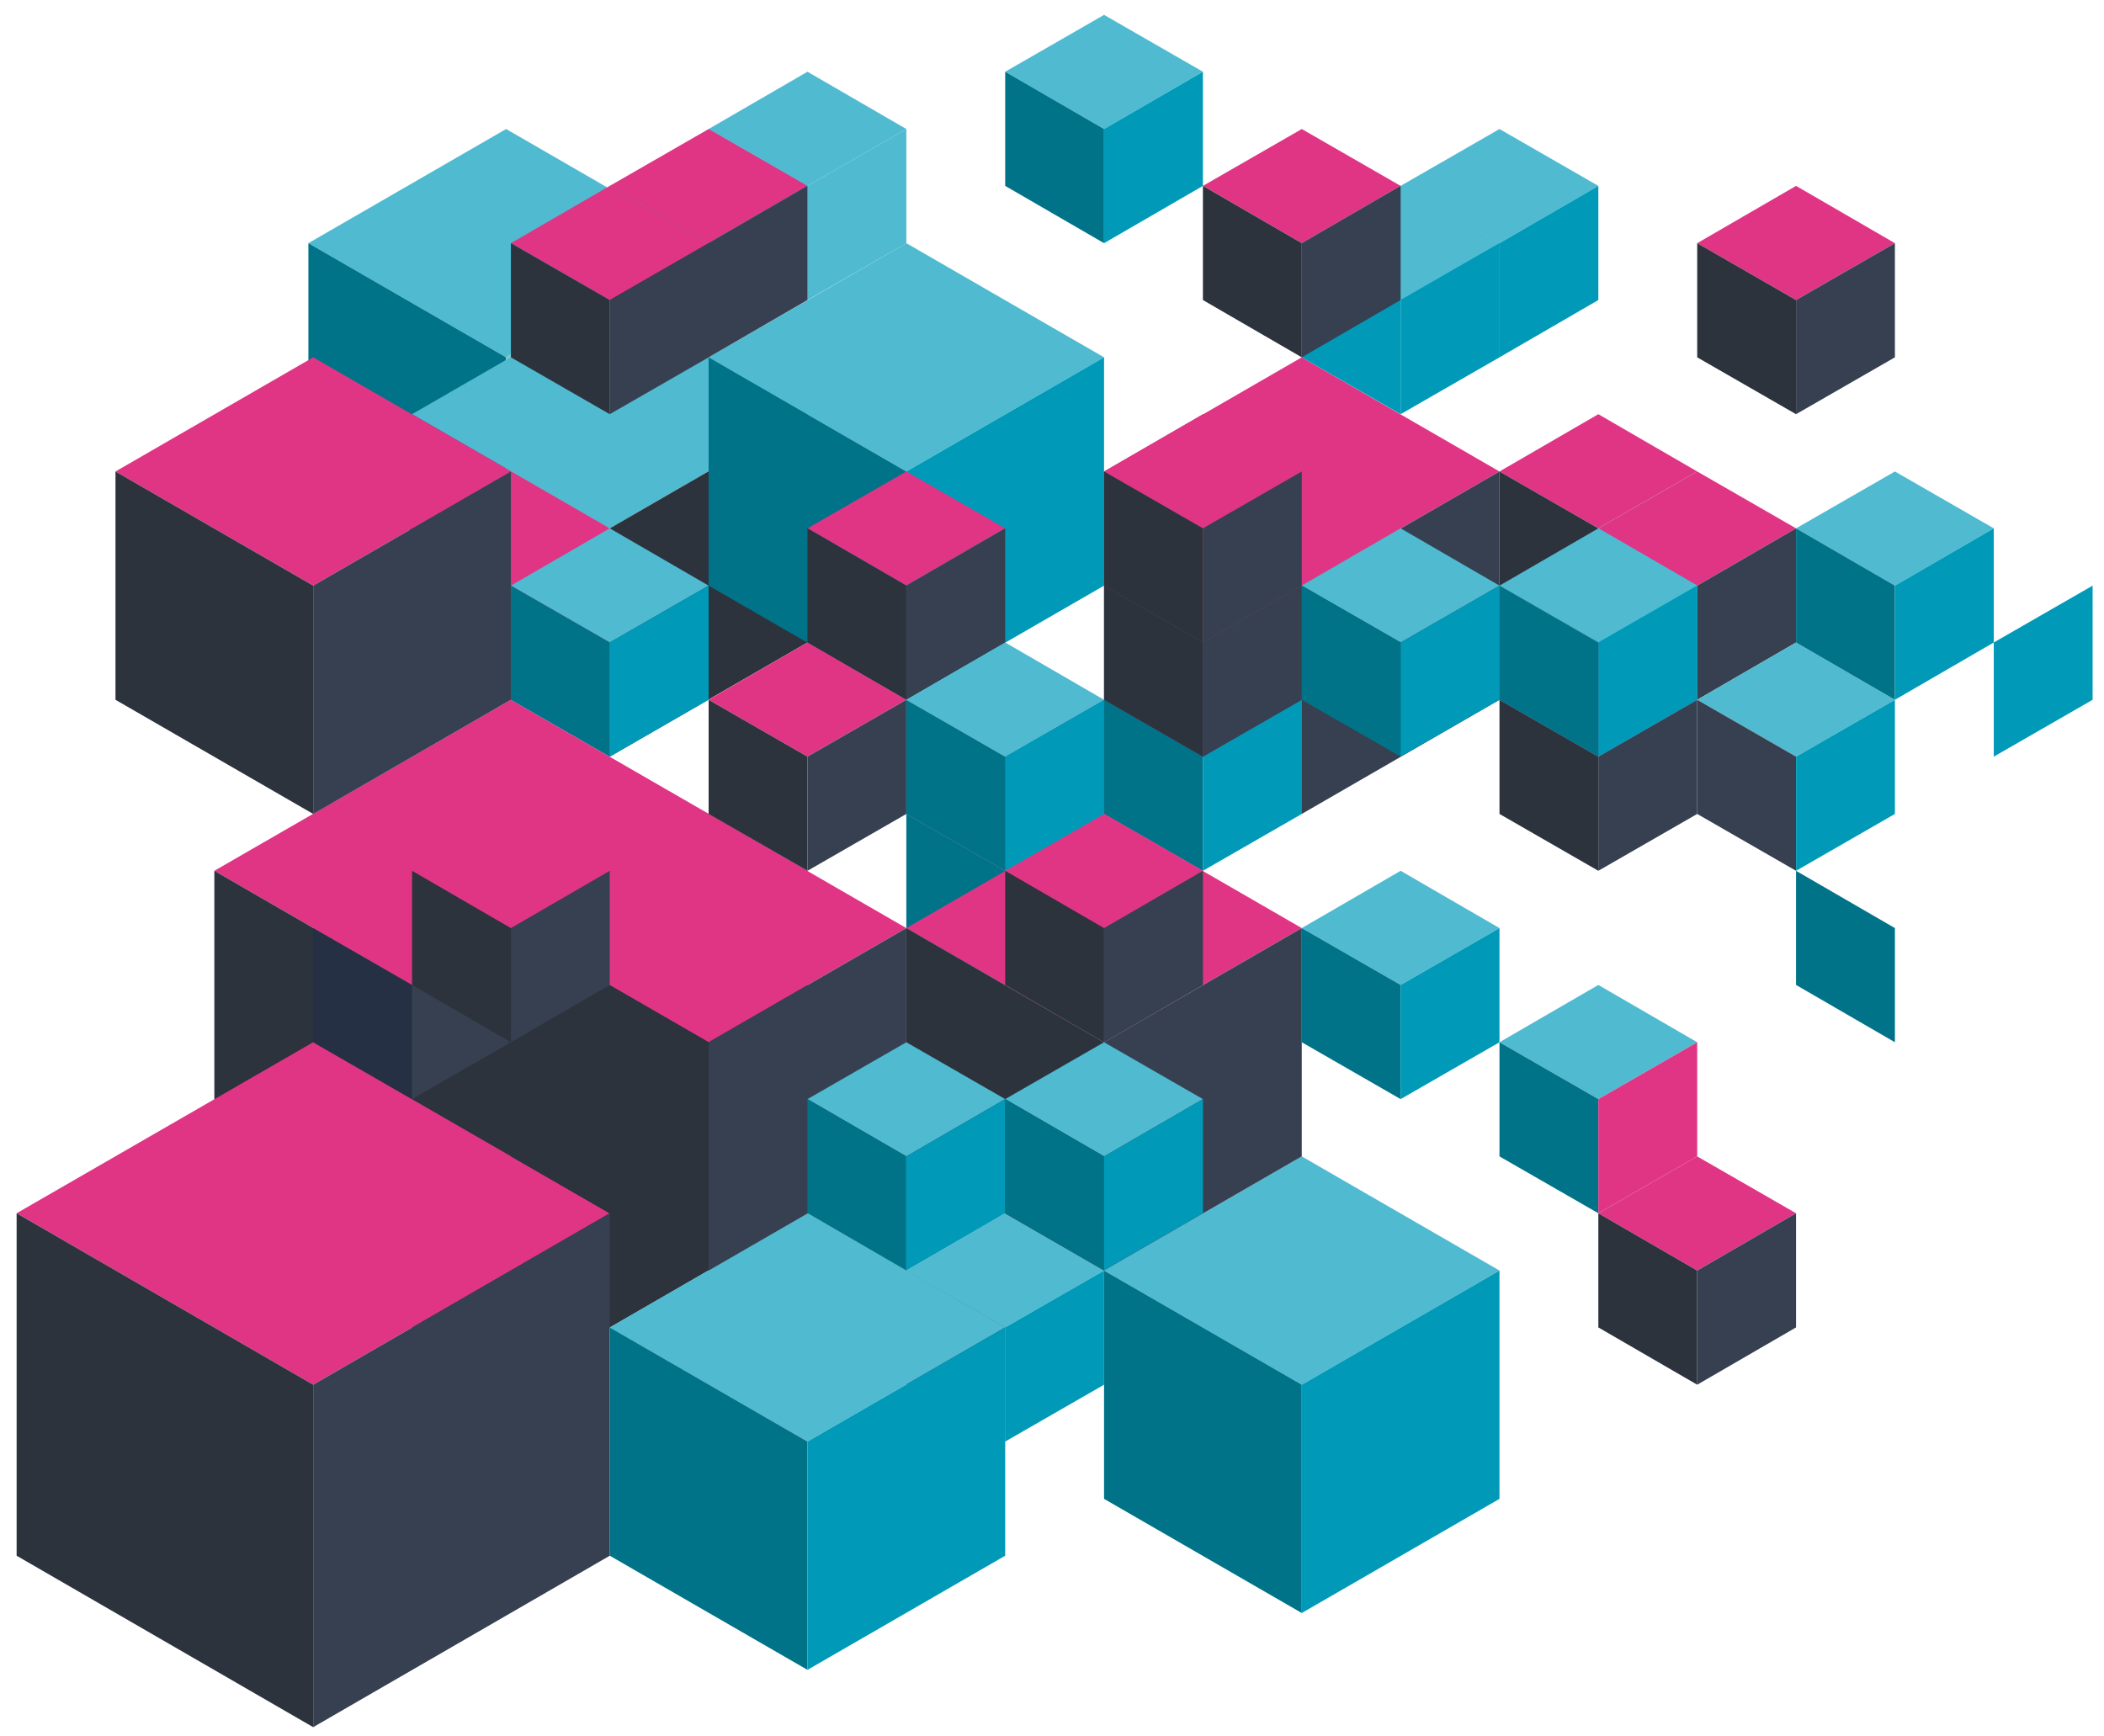 <svg version="1.1" id="Layer_1" xmlns="http://www.w3.org/2000/svg" x="0" y="0" viewBox="0 0 481 397" xml:space="preserve">
    <style>
        .st0,.st1,.st2,.st3{fill-rule:evenodd;clip-rule:evenodd;fill:#4fbad0}.st1,.st2,.st3{fill:#007389}.st2,.st3{fill:#7cc8c7}.st3{fill:#e03585}.st11,.st4,.st5,.st6,.st7,.st8,.st9{fill-rule:evenodd;clip-rule:evenodd;fill:#2c333d}.st11,.st5,.st6,.st7,.st8,.st9{fill:#0aadcb}.st11,.st6,.st7,.st8,.st9{fill:#009ab8}.st11,.st7,.st8,.st9{fill:#472963}.st11,.st8,.st9{fill:#364051}.st11,.st9{fill:#932e88}.st11{fill:#df3584}
    </style>
    <path class="st0" d="M70.5 55.6l45.2-26.1 45.2 26.1-45.2 26.1z"/>
    <path class="st1" d="M70.5 55.6v52.2l45.2 26.1V81.7z"/>
    <path class="st2" d="M115.7 133.9l45.2-26.1V55.6l-45.2 26.1z"/>
    <path class="st0" d="M94.2 94.7l45.2-26.1 45.2 26.1-45.2 26.1z"/>
    <path class="st3" d="M94.2 94.7v52.2l45.2 26.1v-52.2z"/>
    <path class="st4" d="M139.4 173l45.2-26.1V94.7l-45.2 26.1z"/>
    <path class="st3" d="M49 199.1l67.8-39.1 67.8 39.1-67.8 39.2z"/>
    <path class="st4" d="M49 199.1v78.3l67.8 39.2v-78.3zM116.8 316.6l67.8-39.2v-78.3l-67.8 39.2z"/>
    <path class="st0" d="M320.2 42.5l22.6-13 22.6 13-22.6 13.1z"/>
    <path class="st5" d="M320.2 42.5v26.1l22.6 13.1V55.6z"/>
    <path class="st6" d="M342.8 81.7l22.6-13.1V42.5l-22.6 13.1z"/>
    <path class="st0" d="M207.2 290.5l22.6-13.1 22.6 13.1-22.6 13z"/>
    <path class="st7" d="M207.2 290.5v26.1l22.6 13v-26.1z"/>
    <path class="st6" d="M229.8 329.6l22.6-13v-26.1l-22.6 13z"/>
    <path class="st0" d="M162 81.7l45.2-26.1 45.2 26.1-45.2 26.1z"/>
    <path class="st1" d="M162 81.7v52.2l45.2 26.1v-52.2z"/>
    <path class="st6" d="M207.2 160l45.2-26.1V81.7l-45.2 26.1z"/>
    <path class="st0" d="M139.4 303.5l45.2-26.1 45.2 26.1-45.2 26.1z"/>
    <path class="st1" d="M139.4 303.5v52.2l45.2 26.1v-52.2z"/>
    <path class="st6" d="M184.6 381.8l45.2-26.1v-52.2l-45.2 26.1z"/>
    <path class="st3" d="M3.8 277.4l67.8-39.1 67.8 39.1-67.8 39.2z"/>
    <path class="st4" d="M3.8 277.4v78.3l67.8 39.2v-78.3z"/>
    <path class="st8" d="M71.6 394.9l67.8-39.2v-78.3l-67.8 39.2z"/>
    <path class="st3" d="M252.4 107.8l45.2-26.1 45.2 26.1-45.2 26.1z"/>
    <path class="st7" d="M252.4 107.8V160l45.2 26.1v-52.2z"/>
    <path class="st8" d="M297.6 186.1l45.2-26.1v-52.2l-45.2 26.1z"/>
    <path class="st3" d="M26.4 107.8l45.2-26.1 45.2 26.1-45.2 26.1z"/>
    <path class="st4" d="M26.4 107.8V160l45.2 26.1v-52.2z"/>
    <path class="st8" d="M71.6 186.1l45.2-26.1v-52.2l-45.2 26.1z"/>
    <path class="st3" d="M116.8 212.2l45.2-26.1 45.2 26.1-45.2 26.1z"/>
    <path class="st4" d="M116.8 212.2v52.2l45.2 26.1v-52.2z"/>
    <path class="st8" d="M162 290.5l45.2-26.1v-52.2L162 238.3z"/>
    <path class="st0" d="M252.4 290.5l45.2-26.1 45.2 26.1-45.2 26.1z"/>
    <path class="st1" d="M252.4 290.5v52.2l45.2 26.1v-52.2z"/>
    <path class="st6" d="M297.6 368.8l45.2-26.1v-52.2l-45.2 26.1z"/>
    <path class="st1" d="M410.6 199.1v26.1l22.6 13.1v-26.1z"/>
    <path class="st6" d="M455.8 173l22.6-13v-26.1l-22.6 13z"/>
    <path class="st3" d="M162 160l22.6-13.1 22.6 13.1-22.6 13z"/>
    <path class="st4" d="M162 160v26.1l22.6 13V173z"/>
    <path class="st8" d="M184.6 199.1l22.6-13V160l-22.6 13z"/>
    <path class="st3" d="M184.6 120.8l22.6-13 22.6 13-22.6 13.1z"/>
    <path class="st4" d="M184.6 120.8v26.1l22.6 13.1v-26.1z"/>
    <path class="st8" d="M207.2 160l22.6-13.1v-26.1l-22.6 13.1z"/>
    <path class="st3" d="M342.8 107.8l22.6-13.1 22.6 13.1-22.6 13z"/>
    <path class="st4" d="M342.8 107.8v26.1l22.6 13v-26.1z"/>
    <path class="st2" d="M365.4 146.9l22.6-13v-26.1l-22.6 13z"/>
    <path class="st3" d="M365.4 277.4l22.6-13 22.6 13-22.6 13.1z"/>
    <path class="st4" d="M365.4 277.4v26.1l22.6 13.1v-26.1z"/>
    <path class="st8" d="M388 316.6l22.6-13.1v-26.1L388 290.5z"/>
    <path class="st3" d="M365.4 120.8l22.6-13 22.6 13-22.6 13.1z"/>
    <path class="st5" d="M365.4 120.8v26.1L388 160v-26.1z"/>
    <path class="st8" d="M388 160l22.6-13.1v-26.1L388 133.9z"/>
    <path class="st9" d="M342.8 160l22.6-13.1L388 160l-22.6 13z"/>
    <path class="st4" d="M342.8 160v26.1l22.6 13V173z"/>
    <path class="st8" d="M365.4 199.1l22.6-13V160l-22.6 13z"/>
    <path class="st0" d="M162 29.5l22.6-13.1 22.6 13.1-22.6 13z"/>
    <path class="st5" d="M162 29.5v26.1l22.6 13V42.5z"/>
    <path class="st0" d="M184.6 68.6l22.6-13V29.5l-22.6 13zM297.6 55.6l22.6-13.1 22.6 13.1-22.6 13z"/>
    <path class="st6" d="M297.6 55.6v26.1l22.6 13V68.6z"/>
    <path class="st6" d="M320.2 94.7l22.6-13V55.6l-22.6 13z"/>
    <path class="st0" d="M297.6 133.9l22.6-13.1 22.6 13.1-22.6 13z"/>
    <path class="st1" d="M297.6 133.9V160l22.6 13v-26.1z"/>
    <path class="st6" d="M320.2 173l22.6-13v-26.1l-22.6 13z"/>
    <path class="st0" d="M388 160l22.6-13.1 22.6 13.1-22.6 13z"/>
    <path class="st8" d="M388 160v26.1l22.6 13V173z"/>
    <path class="st6" d="M410.6 199.1l22.6-13V160l-22.6 13z"/>
    <path class="st0" d="M297.6 212.2l22.6-13.1 22.6 13.1-22.6 13z"/>
    <path class="st1" d="M297.6 212.2v26.1l22.6 13v-26.1z"/>
    <path class="st6" d="M320.2 251.3l22.6-13v-26.1l-22.6 13z"/>
    <path class="st0" d="M410.6 120.8l22.6-13 22.6 13-22.6 13.1z"/>
    <path class="st1" d="M410.6 120.8v26.1l22.6 13.1v-26.1z"/>
    <path class="st6" d="M433.2 160l22.6-13.1v-26.1l-22.6 13.1z"/>
    <path class="st9" d="M229.8 173l22.6-13 22.6 13-22.6 13.1z"/>
    <path class="st5" d="M229.8 173v26.1l22.6 13.1v-26.1z"/>
    <path class="st2" d="M252.4 212.2l22.6-13.1V173l-22.6 13.1z"/>
    <path class="st9" d="M207.2 186.1l22.6-13.1 22.6 13.1-22.6 13z"/>
    <path class="st1" d="M207.2 186.1v26.1l22.6 13v-26.1z"/>
    <path class="st2" d="M229.8 225.2l22.6-13v-26.1l-22.6 13z"/>
    <path class="st9" d="M252.4 160l22.6-13.1 22.6 13.1-22.6 13z"/>
    <path class="st1" d="M252.4 160v26.1l22.6 13V173z"/>
    <path class="st6" d="M275 199.1l22.6-13V160L275 173z"/>
    <path class="st0" d="M116.8 133.9l22.6-13.1 22.6 13.1-22.6 13z"/>
    <path class="st1" d="M116.8 133.9V160l22.6 13v-26.1z"/>
    <path class="st6" d="M139.4 173l22.6-13v-26.1l-22.6 13z"/>
    <path fill-rule="evenodd" clip-rule="evenodd" fill="#ea5260" d="M252.4 133.9l22.6-13.1 22.6 13.1-22.6 13z"/>
    <path class="st4" d="M252.4 133.9V160l22.6 13v-26.1z"/>
    <path class="st8" d="M275 173l22.6-13v-26.1l-22.6 13z"/>
    <path class="st11" d="M252.4 107.8L275 94.7l22.6 13.1-22.6 13z"/>
    <path class="st4" d="M252.4 107.8v26.1l22.6 13v-26.1z"/>
    <path class="st8" d="M275 146.9l22.6-13v-26.1l-22.6 13z"/>
    <path class="st3" d="M207.2 212.2l45.2-26.1 45.2 26.1-45.2 26.1z"/>
    <path class="st4" d="M207.2 212.2v52.2l45.2 26.1v-52.2z"/>
    <path class="st8" d="M252.4 290.5l45.2-26.1v-52.2l-45.2 26.1z"/>
    <path class="st3" d="M229.8 199.1l22.6-13 22.6 13-22.6 13.1z"/>
    <path class="st4" d="M229.8 199.1v26.1l22.6 13.1v-26.1z"/>
    <path class="st8" d="M252.4 238.3l22.6-13.1v-26.1l-22.6 13.1z"/>
    <path class="st11" d="M71.6 212.2l22.6-13.1 22.6 13.1-22.6 13z"/>
    <path fill-rule="evenodd" clip-rule="evenodd" fill="#263044" d="M71.6 212.2v26.1l22.6 13v-26.1z"/>
    <path class="st8" d="M94.2 251.3l22.6-13v-26.1l-22.6 13z"/>
    <path class="st3" d="M94.2 199.1l22.6-13 22.6 13-22.6 13.1z"/>
    <path class="st4" d="M94.2 199.1v26.1l22.6 13.1v-26.1z"/>
    <path class="st8" d="M116.8 238.3l22.6-13.1v-26.1l-22.6 13.1z"/>
    <path class="st0" d="M207.2 160l22.6-13.1 22.6 13.1-22.6 13z"/>
    <path fill-rule="evenodd" clip-rule="evenodd" fill="#007388" d="M207.2 160v26.1l22.6 13V173z"/>
    <path class="st6" d="M229.8 199.1l22.6-13V160l-22.6 13z"/>
    <path class="st0" d="M342.8 133.9l22.6-13.1 22.6 13.1-22.6 13z"/>
    <path class="st1" d="M342.8 133.9V160l22.6 13v-26.1z"/>
    <path class="st6" d="M365.4 173l22.6-13v-26.1l-22.6 13z"/>
    <path class="st3" d="M388 55.6l22.6-13.1 22.6 13.1-22.6 13z"/>
    <path class="st4" d="M388 55.6v26.1l22.6 13V68.6z"/>
    <path class="st8" d="M410.6 94.7l22.6-13V55.6l-22.6 13z"/>
    <path class="st0" d="M229.8 16.4l22.6-13 22.6 13-22.6 13.1z"/>
    <path class="st1" d="M229.8 16.4v26.1l22.6 13.1V29.5z"/>
    <path class="st6" d="M252.4 55.6L275 42.5V16.4l-22.6 13.1z"/>
    <path class="st0" d="M342.8 238.3l22.6-13.1 22.6 13.1-22.6 13z"/>
    <path class="st1" d="M342.8 238.3v26.1l22.6 13v-26.1z"/>
    <path class="st3" d="M365.4 277.4l22.6-13v-26.1l-22.6 13zM139.4 42.5l22.6-13 22.6 13L162 55.6z"/>
    <path class="st7" d="M139.4 42.5v26.1L162 81.7V55.6z"/>
    <path class="st8" d="M162 81.7l22.6-13.1V42.5L162 55.6z"/>
    <path class="st3" d="M116.8 55.6l22.6-13.1L162 55.6l-22.6 13z"/>
    <path class="st4" d="M116.8 55.6v26.1l22.6 13V68.6z"/>
    <path class="st8" d="M139.4 94.7l22.6-13V55.6l-22.6 13z"/>
    <path class="st3" d="M275 42.5l22.6-13 22.6 13-22.6 13.1z"/>
    <path class="st4" d="M275 42.5v26.1l22.6 13.1V55.6z"/>
    <path class="st8" d="M297.6 81.7l22.6-13.1V42.5l-22.6 13.1z"/>
    <path class="st0" d="M229.8 251.3l22.6-13 22.6 13-22.6 13.1z"/>
    <path class="st1" d="M229.8 251.3v26.1l22.6 13.1v-26.1z"/>
    <path class="st6" d="M252.4 290.5l22.6-13.1v-26.1l-22.6 13.1z"/>
    <path class="st0" d="M184.6 251.3l22.6-13 22.6 13-22.6 13.1z"/>
    <path class="st1" d="M184.6 251.3v26.1l22.6 13.1v-26.1z"/>
    <path class="st6" d="M207.2 290.5l22.6-13.1v-26.1l-22.6 13.1z"/>
</svg>
